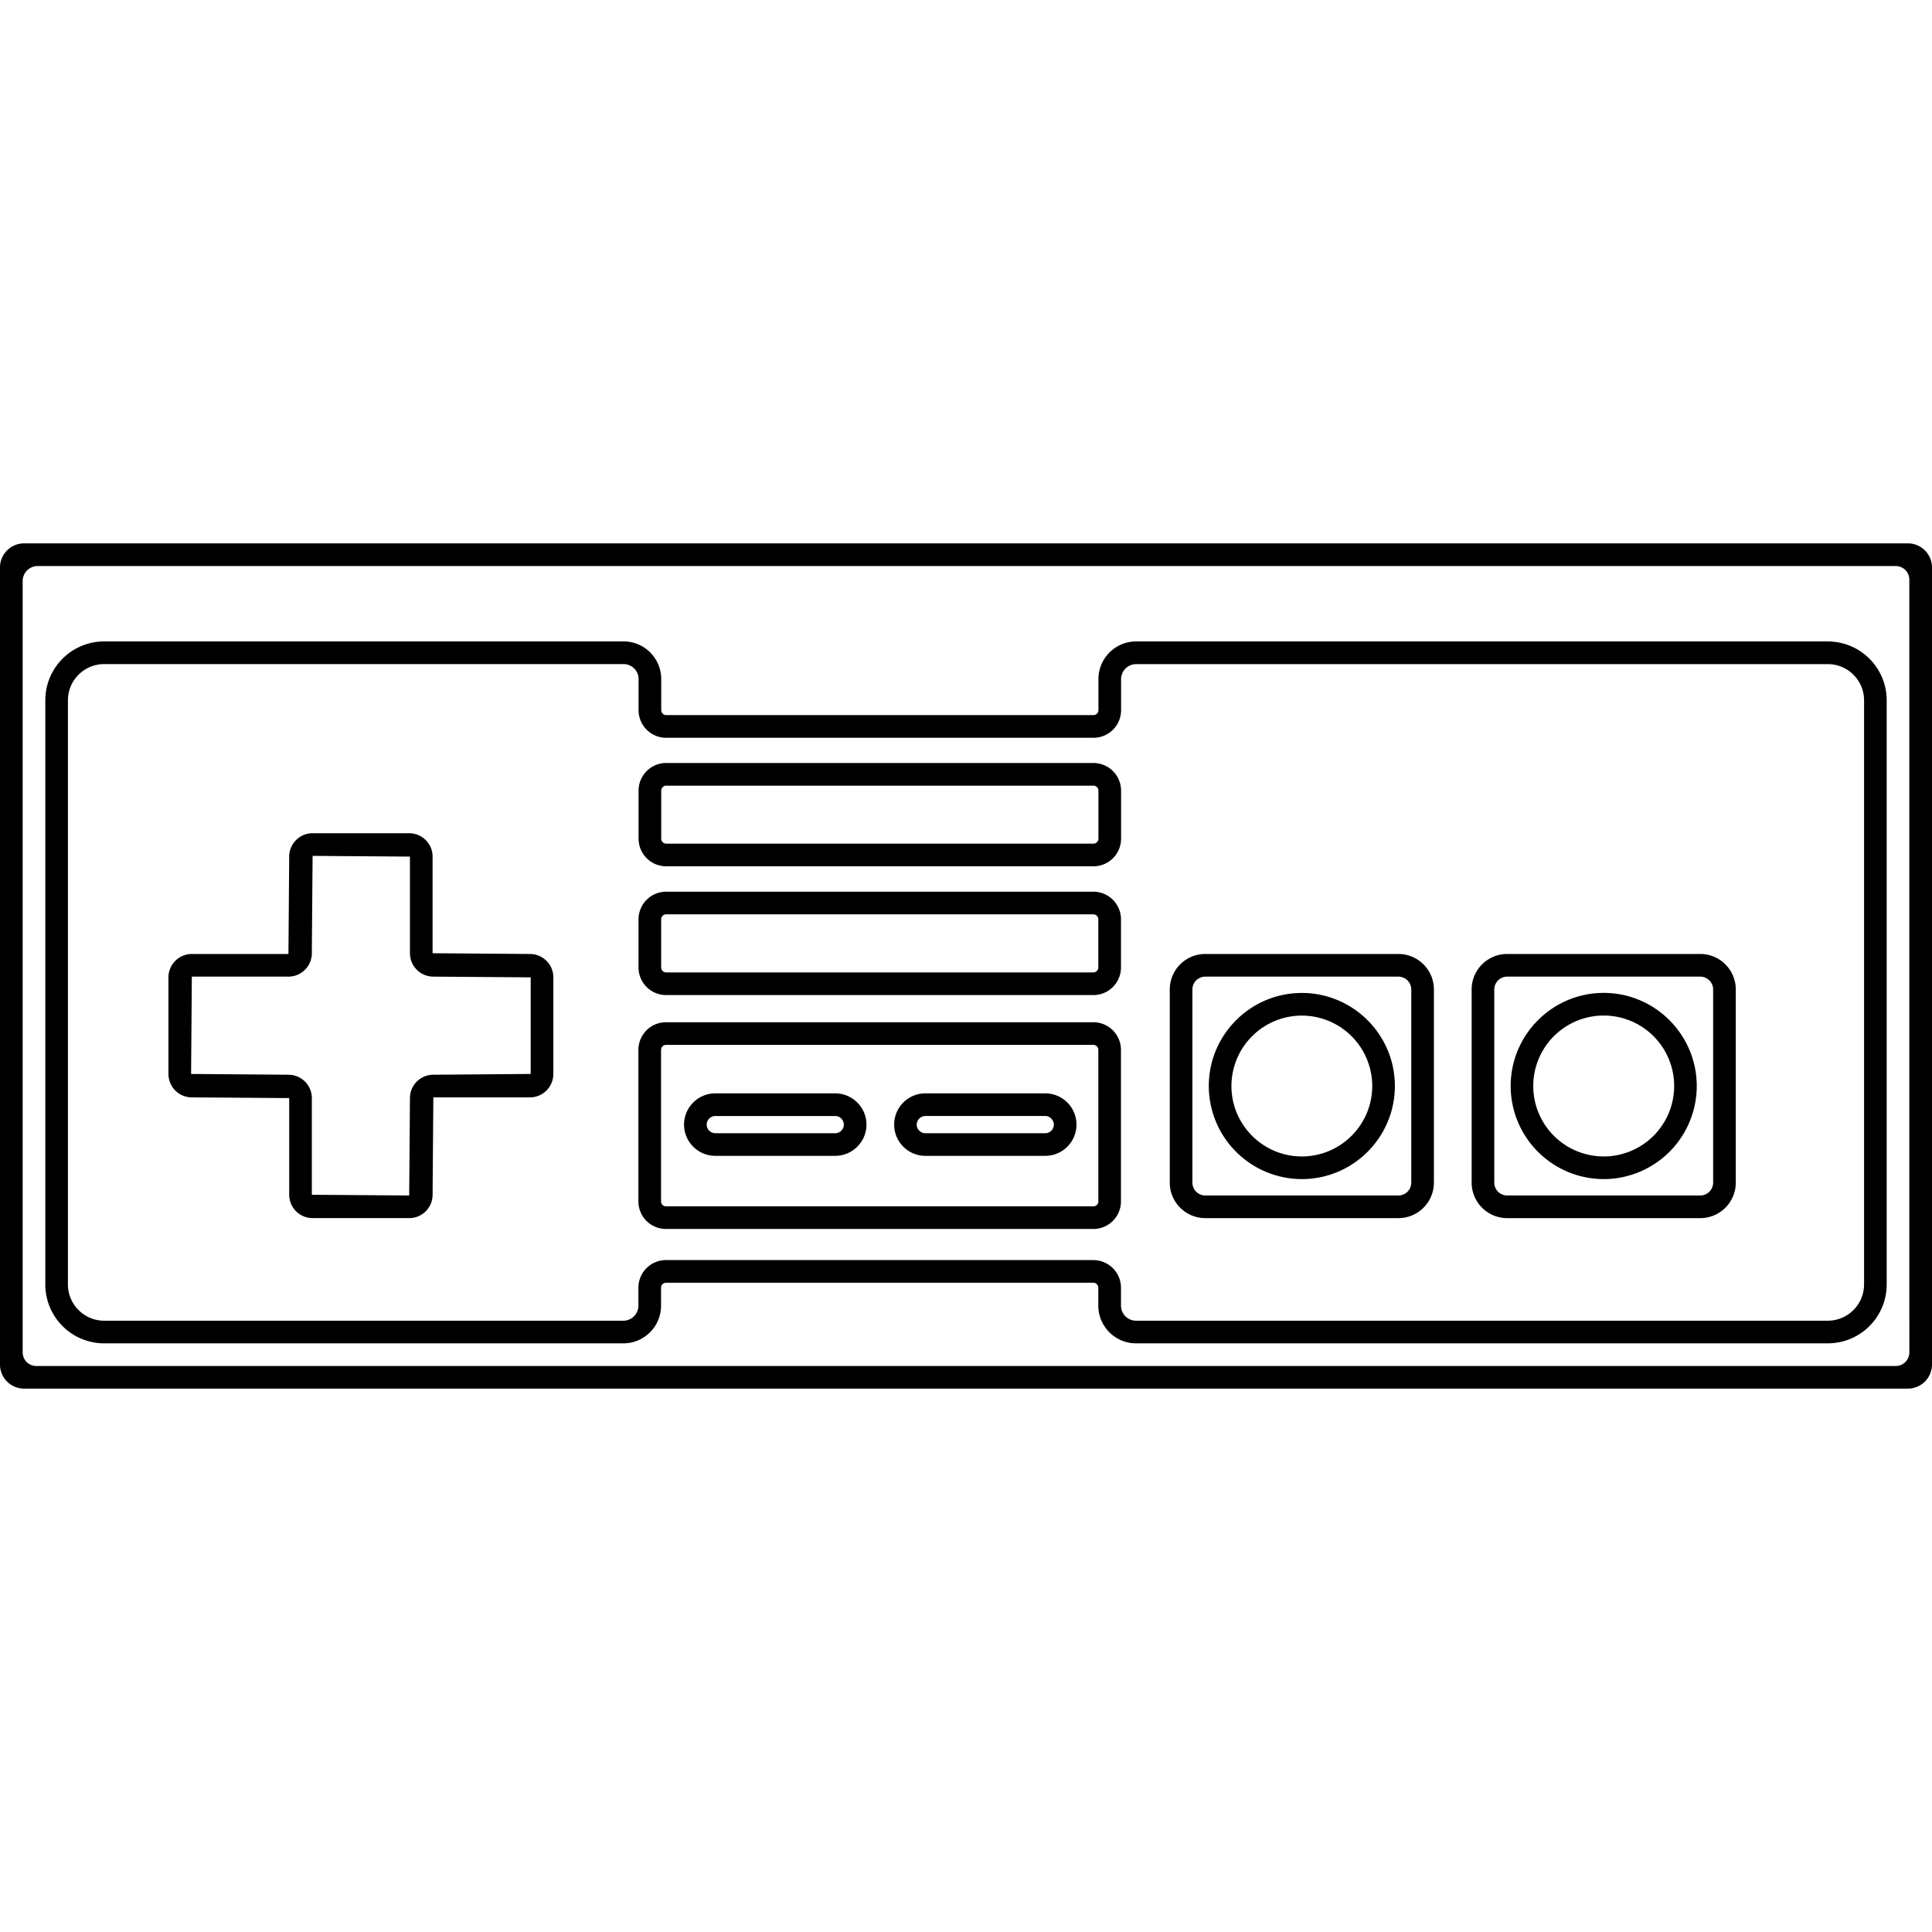 <svg xmlns="http://www.w3.org/2000/svg" viewBox="0 0 64 64" class="ccsvg ccsvg--outline ccsvg--nes"><path class="ccsvg__primary" d="M46.324 40.352h-6.398a1.177 1.177 0 0 1-1.176-1.176v-6.399c0-.648.527-1.175 1.176-1.175h6.398c.649 0 1.176.527 1.176 1.175v6.399c0 .648-.527 1.176-1.176 1.176zm-6.398-8a.427.427 0 0 0-.426.425v6.399c0 .234.191.426.426.426h6.398a.427.427 0 0 0 .426-.426v-6.399a.427.427 0 0 0-.426-.425h-6.398zm3.199 6.707a3.087 3.087 0 0 1-3.082-3.084c0-1.7 1.383-3.082 3.082-3.082s3.082 1.382 3.082 3.082-1.383 3.084-3.082 3.084zm0-5.416a2.334 2.334 0 0 0-2.332 2.332c0 1.287 1.046 2.334 2.332 2.334s2.332-1.047 2.332-2.334a2.334 2.334 0 0 0-2.332-2.332zm13.2 6.709h-6.4a1.177 1.177 0 0 1-1.175-1.176v-6.399c0-.648.527-1.175 1.176-1.175h6.398c.649 0 1.176.527 1.176 1.175v6.399c0 .648-.527 1.176-1.176 1.176zm-6.4-8a.427.427 0 0 0-.425.425v6.399c0 .234.191.426.426.426h6.398a.427.427 0 0 0 .426-.426v-6.399a.427.427 0 0 0-.426-.425h-6.398zm3.2 6.707a3.086 3.086 0 0 1-3.082-3.082c0-1.702 1.383-3.086 3.082-3.086s3.082 1.384 3.082 3.086a3.086 3.086 0 0 1-3.082 3.082zm0-5.418a2.334 2.334 0 0 0 0 4.668 2.334 2.334 0 0 0 0-4.668zm-39.57 6.71h-3.2a.775.775 0 0 1-.775-.773v-3.203l-3.225-.023a.776.776 0 0 1-.775-.776v-3.2c0-.427.348-.774.775-.774h3.2l.025-3.225c0-.428.348-.775.775-.775h3.2c.427 0 .775.347.775.775v3.2l3.225.025c.427 0 .775.347.775.775v3.2a.776.776 0 0 1-.775.775h-3.2l-.025 3.226a.775.775 0 0 1-.775.774zm-7.2-8-.025 3.225 3.225.026c.427 0 .775.346.775.773v3.203l3.225.024.025-3.227c0-.427.348-.773.775-.773l3.225-.026v-3.2l-3.225-.024a.776.776 0 0 1-.775-.776v-3.2l-3.225-.024-.025 3.224a.776.776 0 0 1-.775.776h-3.2zm29.868-6.326c.089 0 .164.076.164.164v1.594a.166.166 0 0 1-.164.164H22.068a.166.166 0 0 1-.164-.164V26.19c0-.088.075-.164.164-.164h14.155zm0-.75H22.068a.915.915 0 0 0-.914.914v1.594c0 .504.41.914.914.914h14.155c.504 0 .914-.41.914-.914V26.19a.915.915 0 0 0-.914-.914zm-.004 5.014c.09 0 .164.074.164.164v1.596a.166.166 0 0 1-.164.164H22.066a.166.166 0 0 1-.164-.164v-1.596c0-.09.074-.164.164-.164H36.22m0-.75H22.066a.915.915 0 0 0-.914.914v1.596c0 .504.41.914.914.914H36.22c.504 0 .914-.41.914-.914v-1.596a.915.915 0 0 0-.914-.914zm0 5.074c.089 0 .164.075.164.164v5.02a.162.162 0 0 1-.164.164H22.063a.162.162 0 0 1-.165-.164v-5.02c0-.09.074-.164.165-.164h14.156zm0-.75H22.063a.915.915 0 0 0-.915.914v5.02c0 .508.41.914.915.914h14.156a.913.913 0 0 0 .914-.914v-5.02a.915.915 0 0 0-.914-.914zm-8.554 4.426h-3.969c-.572 0-1.037-.465-1.037-1.035s.465-1.035 1.037-1.035h3.969c.572 0 1.037.465 1.037 1.035s-.465 1.035-1.037 1.035zm-3.969-1.32c-.158 0-.287.128-.287.285s.13.285.287.285h3.969c.158 0 .287-.128.287-.285s-.129-.285-.287-.285h-3.969zm10.928 1.32h-3.97a1.035 1.035 0 1 1 0-2.07h3.97a1.035 1.035 0 1 1 0 2.07zm-3.97-1.32a.292.292 0 0 0-.288.289c0 .152.132.281.287.281h3.971a.287.287 0 0 0 .285-.281c0-.156-.13-.29-.285-.29h-3.97zM60.55 21.248H37.637c-.69 0-1.25.56-1.25 1.25v1.027c0 .09-.074.164-.164.164H22.068a.164.164 0 0 1-.164-.164v-1.03c0-.689-.558-1.247-1.247-1.247H3.45a1.95 1.95 0 0 0-1.949 1.95V42.55A1.95 1.95 0 0 0 3.45 44.5h17.2c.69 0 1.248-.559 1.248-1.249v-.595c0-.09.074-.164.165-.164h14.155c.09 0 .165.075.165.164v.594c0 .69.56 1.25 1.25 1.25H60.55a1.95 1.95 0 0 0 1.949-1.95V23.198a1.95 1.95 0 0 0-1.95-1.949zm1.199 21.303c0 .66-.54 1.199-1.2 1.199H37.634a.5.5 0 0 1-.5-.5v-.594a.917.917 0 0 0-.915-.914H22.062a.914.914 0 0 0-.914.914v.595a.499.499 0 0 1-.498.499H3.45c-.66 0-1.2-.54-1.2-1.2V23.198c0-.66.54-1.199 1.2-1.199h17.207c.275 0 .497.223.497.497v1.03c0 .505.41.914.914.914h14.155a.914.914 0 0 0 .914-.914V22.5a.5.5 0 0 1 .5-.5h22.914c.66 0 1.199.539 1.199 1.198v19.354zM63.2 18H.8a.8.8 0 0 0-.801.8v26.4A.8.8 0 0 0 .8 46h62.4a.8.8 0 0 0 .8-.8V18.8a.8.8 0 0 0-.8-.801zm.05 25.771v1.03a.45.45 0 0 1-.45.449H1.2a.45.45 0 0 1-.449-.45V19.249c0-.275.223-.498.498-.498H62.8a.45.45 0 0 1 .449.45V43.77z"/></svg>